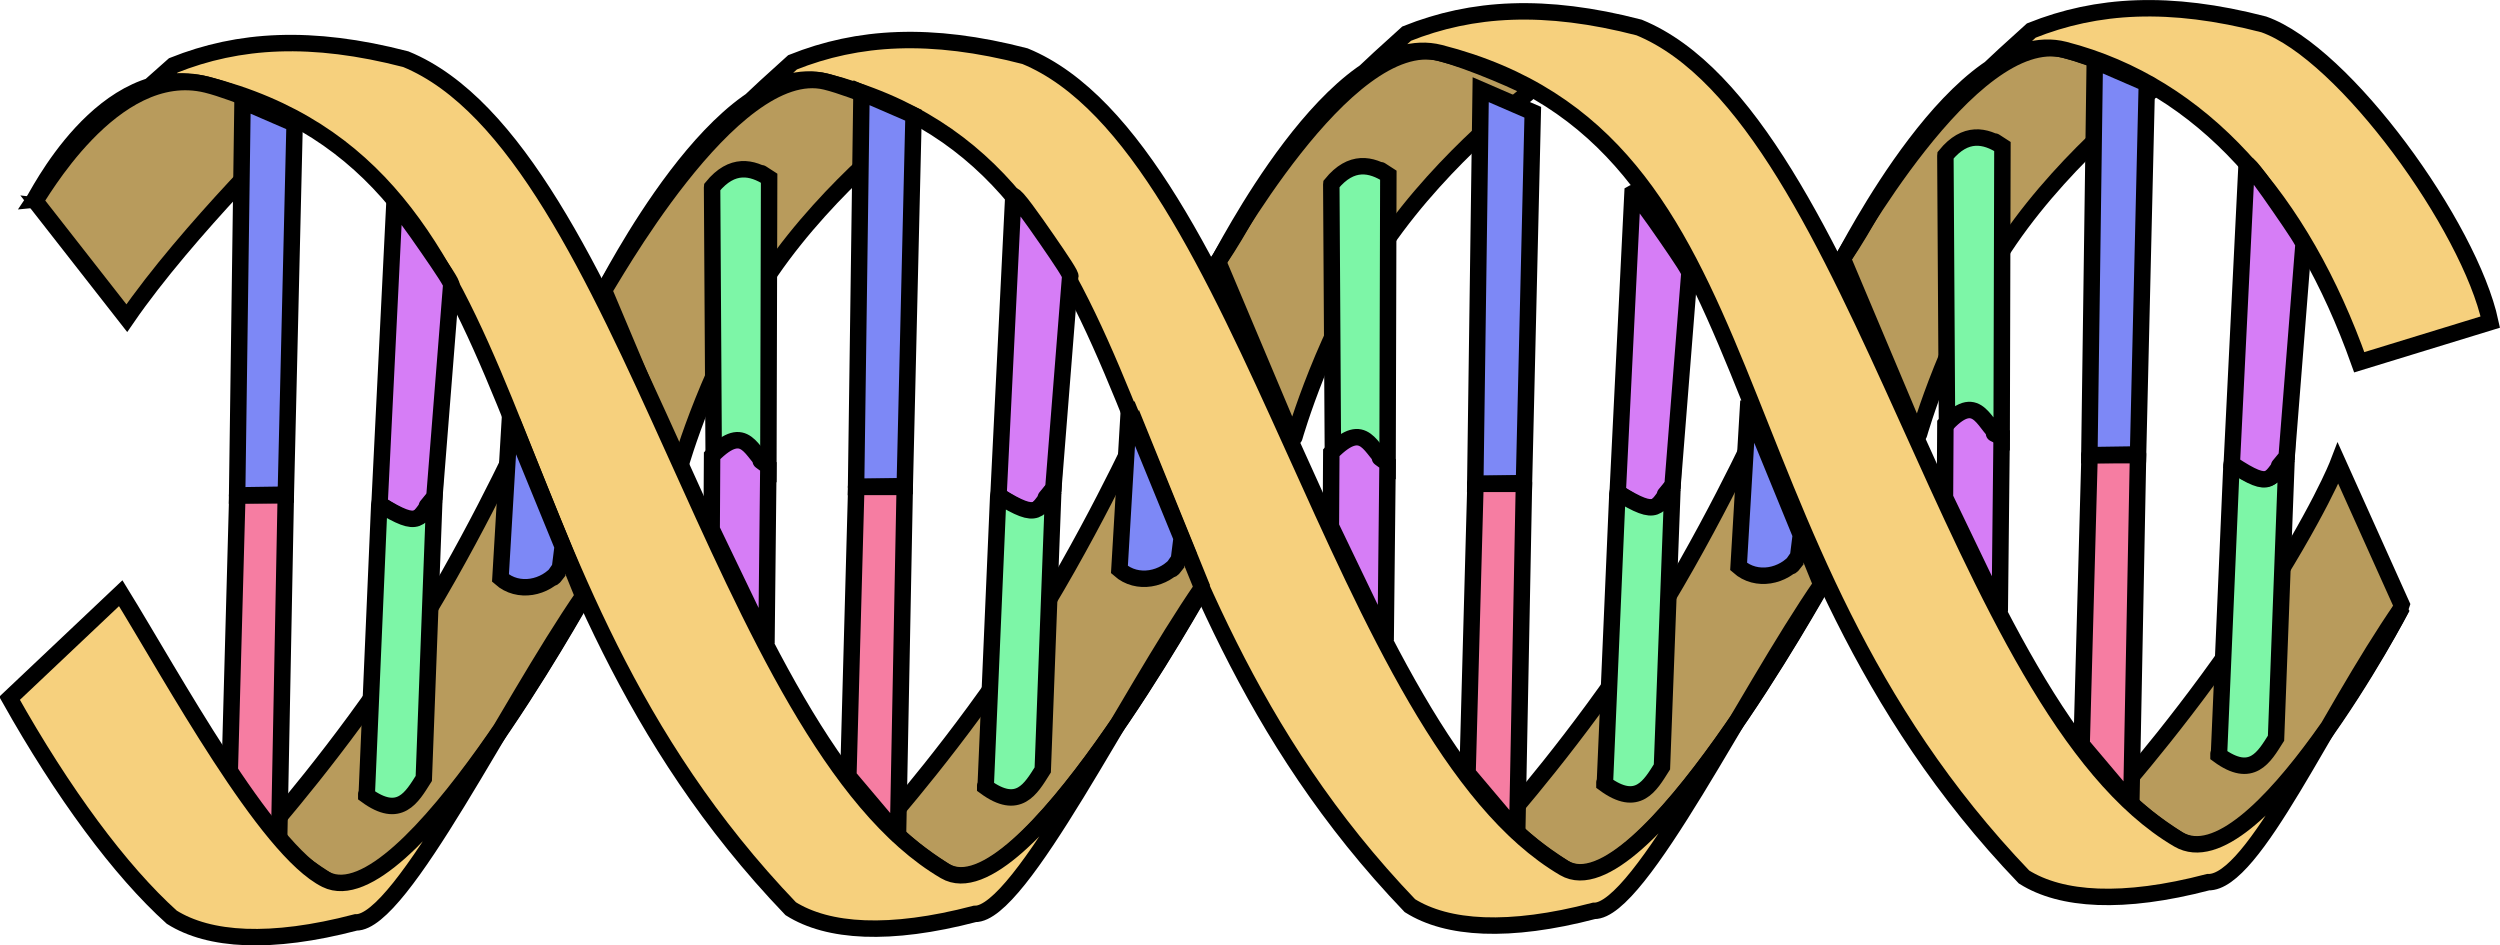 <?xml version="1.0" encoding="UTF-8" standalone="no"?>
<!-- Created with Inkscape (http://www.inkscape.org/) -->

<svg
   version="1.0"
   width="247.739"
   height="93.656"
   id="svg4171"
   sodipodi:docname="DNA_simple.svg"
   viewBox="0 0 251.675 95.144"
   inkscape:version="1.4 (86a8ad7, 2024-10-11)"
   xmlns:inkscape="http://www.inkscape.org/namespaces/inkscape"
   xmlns:sodipodi="http://sodipodi.sourceforge.net/DTD/sodipodi-0.dtd"
   xmlns="http://www.w3.org/2000/svg"
   xmlns:svg="http://www.w3.org/2000/svg">
  <sodipodi:namedview
     id="namedview1"
     pagecolor="#ffffff"
     bordercolor="#000000"
     borderopacity="0.25"
     inkscape:showpageshadow="2"
     inkscape:pageopacity="0.0"
     inkscape:pagecheckerboard="0"
     inkscape:deskcolor="#d1d1d1"
     inkscape:zoom="2.0444444"
     inkscape:cx="125.70652"
     inkscape:cy="47.445652"
     inkscape:window-width="1366"
     inkscape:window-height="697"
     inkscape:window-x="-8"
     inkscape:window-y="-8"
     inkscape:window-maximized="1"
     inkscape:current-layer="svg4171" />
  <defs
     id="defs4173" />
  <g
     transform="matrix(0,1.104,-1.104,0,270.404,-33.714)"
     id="g2542">
    <g
       transform="translate(-492.159,-339.973)"
       id="g5011"
       style="display:inline">
      <path
         d="m 564.955,371.7 c 0,0 4.42,1.689 13.368,7.479 8.947,5.789 16.531,12.521 16.634,12.574 1.79,-1.974 2.792,-3.173 4.28,-5.482 4.4,-6.829 -20.961,-20.421 -21.291,-20.414 z"
         id="path5000"
         style="fill:#b89b5c;fill-opacity:1;fill-rule:nonzero;stroke:#000000;stroke-width:1.5;stroke-linecap:round;stroke-linejoin:miter;stroke-miterlimit:4;stroke-dashoffset:0;stroke-opacity:1" />
      <path
         d="m 591.431,382.605 h 0.11 c 2.235,-3.041 0.183,-4.163 -1.529,-5.245 l -25.676,-0.969 c 1.928,1.331 0.003,-0.172 0.003,-0.172 1.925,1.638 3.026,1.376 0.66,5.176 l 0.148,0.029 26.325,1.138"
         id="path4703"
         style="display:inline;fill:#7df6a7;fill-opacity:1;fill-rule:evenodd;stroke:#000000;stroke-width:1.5;stroke-linecap:round;stroke-linejoin:miter;stroke-miterlimit:4;stroke-dashoffset:0;stroke-opacity:1" />
      <path
         d="m 562.559,466.873 c 0,0 -9.722,-2.748 -17.719,-8.246 -7.997,-5.498 -13.765,-13.242 -13.938,-13.388 -0.328,0.175 -2.749,5.785 -3.379,8.366 -2.102,8.608 18.986,20.046 19.023,20.235 l 16.073,-6.775"
         id="path4584"
         style="fill:#b89b5c;fill-opacity:1;fill-rule:evenodd;stroke:#000000;stroke-width:1.5;stroke-linecap:round;stroke-linejoin:miter;stroke-miterlimit:4;stroke-dashoffset:0;stroke-opacity:1" />
      <path
         d="m 578.46,402.553 -10.467,5.034 0.051,-0.038 -6.682,-0.038 -0.029,-0.027 c -3.132,-3.081 -0.128,-3.542 0.98,-5.074 0,0 -1.108,1.532 0.031,-0.029 z"
         id="path4715"
         style="display:inline;fill:#d67df6;fill-opacity:1;fill-rule:evenodd;stroke:#000000;stroke-width:1.5;stroke-linecap:round;stroke-linejoin:miter;stroke-miterlimit:4;stroke-dashoffset:0;stroke-opacity:1" />
      <path
         d="m 590.588,395.086 5.36,-4.528 -31.813,-0.616 0.068,0.01 -2e-5,4.43 -10e-6,-0.019 z"
         id="path4707"
         style="display:inline;fill:#f67da2;fill-opacity:1;fill-rule:evenodd;stroke:#000000;stroke-width:1.5;stroke-linecap:round;stroke-linejoin:round;stroke-miterlimit:4;stroke-dashoffset:0;stroke-opacity:1" />
      <path
         d="m 562.277,409.912 c 0,0 -9.722,-2.748 -17.719,-8.246 -7.997,-5.498 -13.765,-13.242 -13.938,-13.388 -0.328,0.175 -2.749,5.785 -3.379,8.366 -2.102,8.608 18.986,20.046 19.023,20.235 l 16.073,-6.775"
         id="path4948"
         style="fill:#b89b5c;fill-opacity:1;fill-rule:evenodd;stroke:#000000;stroke-width:1.5;stroke-linecap:round;stroke-linejoin:miter;stroke-miterlimit:4;stroke-dashoffset:0;stroke-opacity:1" />
      <path
         d="m 552.066,357.821 c -8.715,1.877 -24.548,13.286 -27.145,20.661 -2.232,8.603 -1.825,15.228 0.56,21.193 12.618,14.095 13.831,12.494 20.746,17.161 0,-0.145 -21.434,-10.7 -18.986,-20.191 3.253,-12.609 13.698,-21.612 28.49,-26.873 z"
         id="path5002"
         style="display:inline;fill:#f6d07d;fill-opacity:1;fill-rule:nonzero;stroke:#000000;stroke-width:1.5;stroke-linecap:round;stroke-linejoin:miter;stroke-miterlimit:4;stroke-dashoffset:0;stroke-opacity:1" />
      <path
         d="m 578.04,365.849 c 0,0 25.305,13.413 21.197,20.421 -12.014,20.491 -65.783,29.073 -74.034,49.172 -2.232,8.603 -1.825,15.228 0.56,21.193 12.618,14.095 13.831,12.494 20.746,17.161 0,-0.145 -21.409,-10.693 -18.986,-20.191 7.966,-31.224 44.094,-23.497 75.144,-53.263 2.136,-3.397 2.514,-8.993 0.473,-16.787 0.098,-4.169 -14.828,-10.606 -25.099,-17.705 z"
         id="path2898"
         style="display:inline;fill:#f6d07d;fill-opacity:1;fill-rule:nonzero;stroke:#000000;stroke-width:1.5;stroke-linecap:round;stroke-linejoin:miter;stroke-miterlimit:4;stroke-dashoffset:0;stroke-opacity:1" />
      <path
         d="m 564.999,381.395 c 2.514,-3.771 1.265,-3.403 -0.66,-5.041 0,0 1.925,1.638 -0.003,0.037 l -19.314,-1.531 c -0.036,-0.16 -1.521,0.834 -3.382,2.12 -1.861,1.286 -4.097,2.863 -3.966,3.062 z"
         id="path2902"
         style="display:inline;fill:#d67df6;fill-opacity:1;fill-rule:evenodd;stroke:#000000;stroke-width:1.5;stroke-linecap:round;stroke-linejoin:miter;stroke-miterlimit:4;stroke-dashoffset:0;stroke-opacity:1" />
      <path
         d="m 564.135,389.943 0.068,4.439 -35.944,-0.494 2.058,-4.748 z"
         id="path2910"
         style="display:inline;fill:#7d88f6;fill-opacity:1;fill-rule:evenodd;stroke:#000000;stroke-width:1.5;stroke-linecap:round;stroke-linejoin:miter;stroke-miterlimit:4;stroke-dashoffset:0;stroke-opacity:1" />
      <path
         d="m 561.332,407.365 c -3.102,-2.936 0.462,-3.424 1.216,-4.956 0,0 -0.754,1.532 0.031,-0.029 l -26.528,-0.07 c -1.002,1.552 -0.014,0.021 -0.014,0.021 -0.989,1.531 -1.404,3.349 0.832,5.174 l 0.066,0.006 z"
         id="path2914"
         style="display:inline;fill:#7df6a7;fill-opacity:1;fill-rule:evenodd;stroke:#000000;stroke-width:1.5;stroke-linecap:round;stroke-linejoin:miter;stroke-miterlimit:4;stroke-dashoffset:0;stroke-opacity:1" />
    </g>
    <g
       transform="translate(-507.131,-325.307)"
       id="g4954"
       style="display:inline">
      <path
         d="m 576.652,409.968 c 0,0 10.311,4.752 19.258,10.542 8.947,5.789 16.531,12.521 16.634,12.574 1.79,-1.974 2.792,-3.173 4.28,-5.482 4.4,-6.829 -25.909,-23.484 -25.768,-23.477 z"
         id="path4956"
         style="fill:#b89b5c;fill-opacity:1;fill-rule:nonzero;stroke:#000000;stroke-width:1.5;stroke-linecap:round;stroke-linejoin:miter;stroke-miterlimit:4;stroke-dashoffset:0;stroke-opacity:1" />
      <path
         d="m 590.915,404.118 c 0,0 30.018,16.476 25.909,23.484 -12.014,20.491 -65.783,29.073 -74.034,49.172 -2.232,8.603 -1.825,15.228 0.56,21.193 12.618,14.095 13.831,12.494 20.746,17.161 0,-0.145 -21.409,-10.693 -18.986,-20.191 7.966,-31.224 44.094,-23.497 75.144,-53.263 2.136,-3.397 2.514,-8.993 0.473,-16.787 0.098,-4.169 -19.54,-13.669 -29.811,-20.768 z"
         id="path4958"
         style="display:inline;fill:#f6d07d;fill-opacity:1;fill-rule:nonzero;stroke:#000000;stroke-width:1.5;stroke-linecap:round;stroke-linejoin:miter;stroke-miterlimit:4;stroke-dashoffset:0;stroke-opacity:1" />
      <path
         d="m 582.587,422.727 c 2.514,-3.771 1.265,-3.403 -0.66,-5.041 0,0 1.925,1.638 -0.003,0.037 l -19.314,-1.531 c -0.036,-0.16 -1.521,0.834 -3.382,2.12 -1.861,1.286 -4.097,2.863 -3.966,3.062 z"
         id="path4960"
         style="display:inline;fill:#d67df6;fill-opacity:1;fill-rule:evenodd;stroke:#000000;stroke-width:1.5;stroke-linecap:round;stroke-linejoin:miter;stroke-miterlimit:4;stroke-dashoffset:0;stroke-opacity:1" />
      <path
         d="m 578.92,448.696 c -3.102,-2.936 0.462,-3.424 1.216,-4.956 0,0 -0.754,1.532 0.031,-0.029 l -26.528,-0.07 c -1.002,1.552 -0.014,0.021 -0.014,0.021 -0.989,1.531 -1.404,3.349 0.832,5.174 l 0.066,0.006 z"
         id="path4962"
         style="display:inline;fill:#7df6a7;fill-opacity:1;fill-rule:evenodd;stroke:#000000;stroke-width:1.5;stroke-linecap:round;stroke-linejoin:miter;stroke-miterlimit:4;stroke-dashoffset:0;stroke-opacity:1" />
      <path
         d="m 581.723,431.274 0.068,4.439 -35.944,-0.494 2.058,-4.748 z"
         id="path4964"
         style="display:inline;fill:#7d88f6;fill-opacity:1;fill-rule:evenodd;stroke:#000000;stroke-width:1.5;stroke-linecap:round;stroke-linejoin:miter;stroke-miterlimit:4;stroke-dashoffset:0;stroke-opacity:1" />
      <path
         d="m 609.019,423.936 h 0.11 c 2.235,-3.041 0.183,-4.163 -1.529,-5.245 l -25.676,-0.969 c 1.928,1.331 0.003,-0.172 0.003,-0.172 1.925,1.638 3.026,1.376 0.66,5.176 l 0.148,0.029 26.325,1.138"
         id="path4966"
         style="display:inline;fill:#7df6a7;fill-opacity:1;fill-rule:evenodd;stroke:#000000;stroke-width:1.5;stroke-linecap:round;stroke-linejoin:miter;stroke-miterlimit:4;stroke-dashoffset:0;stroke-opacity:1" />
      <path
         d="m 589.329,411.699 c 1.441,-1.625 0.914,-4.115 -0.696,-5.351 0,0 1.61,1.236 -0.23,-0.075 l -1.898,-0.238 0.014,-0.036 -11.69,4.786 0.009,0.055 z"
         id="path4968"
         style="fill:#7d88f6;fill-opacity:1;fill-rule:nonzero;stroke:#000000;stroke-width:1.5;stroke-linecap:round;stroke-linejoin:miter;stroke-miterlimit:4;stroke-dashoffset:0;stroke-opacity:1" />
      <path
         d="m 580.147,508.204 c 0,0 -9.722,-2.748 -17.719,-8.246 -7.997,-5.498 -13.765,-13.242 -13.938,-13.388 -0.328,0.175 -2.749,5.785 -3.379,8.366 -2.102,8.608 18.986,20.046 19.023,20.235 l 16.073,-6.775"
         id="path4970"
         style="fill:#b89b5c;fill-opacity:1;fill-rule:evenodd;stroke:#000000;stroke-width:1.5;stroke-linecap:round;stroke-linejoin:miter;stroke-miterlimit:4;stroke-dashoffset:0;stroke-opacity:1" />
      <path
         d="m 596.047,443.884 -10.467,5.034 0.051,-0.038 -6.682,-0.038 -0.029,-0.027 c -3.132,-3.081 -0.128,-3.542 0.98,-5.074 0,0 -1.108,1.532 0.031,-0.029 z"
         id="path4972"
         style="display:inline;fill:#d67df6;fill-opacity:1;fill-rule:evenodd;stroke:#000000;stroke-width:1.5;stroke-linecap:round;stroke-linejoin:miter;stroke-miterlimit:4;stroke-dashoffset:0;stroke-opacity:1" />
      <path
         d="m 608.176,436.417 5.36,-4.528 -31.813,-0.616 0.068,0.01 -2e-5,4.43 -10e-6,-0.019 z"
         id="path4974"
         style="display:inline;fill:#f67da2;fill-opacity:1;fill-rule:evenodd;stroke:#000000;stroke-width:1.5;stroke-linecap:round;stroke-linejoin:round;stroke-miterlimit:4;stroke-dashoffset:0;stroke-opacity:1" />
    </g>
    <path
       d="m 69.797,141.124 c 0,0 10.311,4.752 19.258,10.542 8.947,5.789 16.531,12.521 16.634,12.574 1.79,-1.974 2.792,-3.173 4.28,-5.482 4.4,-6.829 -25.909,-23.484 -25.768,-23.477 z"
       id="path4781"
       style="fill:#b89b5c;fill-opacity:1;fill-rule:nonzero;stroke:#000000;stroke-width:1.5;stroke-linecap:round;stroke-linejoin:miter;stroke-miterlimit:4;stroke-dashoffset:0;stroke-opacity:1" />
    <path
       d="m 84.06,135.273 c 0,0 30.018,16.476 25.909,23.484 -12.014,20.491 -65.783,29.073 -74.034,49.172 -2.232,8.603 -1.825,15.228 0.56,21.193 12.618,14.095 5.476,8.097 12.392,12.764 0,-0.145 -13.055,-6.296 -10.631,-15.794 7.966,-31.224 44.094,-23.497 75.144,-53.263 2.136,-3.397 2.514,-8.993 0.473,-16.787 0.098,-4.169 -19.54,-13.669 -29.811,-20.768 z"
       id="path4783"
       style="display:inline;fill:#f6d07d;fill-opacity:1;fill-rule:nonzero;stroke:#000000;stroke-width:1.5;stroke-linecap:round;stroke-linejoin:miter;stroke-miterlimit:4;stroke-dashoffset:0;stroke-opacity:1" />
    <path
       d="m 75.732,153.883 c 2.514,-3.771 1.265,-3.403 -0.66,-5.041 0,0 1.925,1.638 -0.003,0.037 L 55.755,147.347 c -0.036,-0.16 -1.521,0.834 -3.382,2.12 -1.861,1.286 -4.097,2.863 -3.966,3.062 z"
       id="path4785"
       style="display:inline;fill:#d67df6;fill-opacity:1;fill-rule:evenodd;stroke:#000000;stroke-width:1.5;stroke-linecap:round;stroke-linejoin:miter;stroke-miterlimit:4;stroke-dashoffset:0;stroke-opacity:1" />
    <path
       d="m 72.065,179.852 c -3.102,-2.936 0.462,-3.424 1.216,-4.956 0,0 -0.754,1.532 0.031,-0.029 l -26.528,-0.07 c -1.002,1.552 -0.014,0.021 -0.014,0.021 -0.989,1.531 -1.404,3.349 0.832,5.174 l 0.066,0.006 z"
       id="path4787"
       style="display:inline;fill:#7df6a7;fill-opacity:1;fill-rule:evenodd;stroke:#000000;stroke-width:1.5;stroke-linecap:round;stroke-linejoin:miter;stroke-miterlimit:4;stroke-dashoffset:0;stroke-opacity:1" />
    <path
       d="m 74.868,162.43 0.068,4.439 -35.944,-0.494 2.058,-4.748 z"
       id="path4789"
       style="display:inline;fill:#7d88f6;fill-opacity:1;fill-rule:evenodd;stroke:#000000;stroke-width:1.5;stroke-linecap:round;stroke-linejoin:miter;stroke-miterlimit:4;stroke-dashoffset:0;stroke-opacity:1" />
    <path
       d="m 102.164,155.092 h 0.11 c 2.235,-3.041 0.183,-4.163 -1.529,-5.245 l -25.676,-0.969 c 1.928,1.331 0.003,-0.172 0.003,-0.172 1.925,1.638 3.026,1.376 0.66,5.176 l 0.148,0.029 26.325,1.138"
       id="path4791"
       style="display:inline;fill:#7df6a7;fill-opacity:1;fill-rule:evenodd;stroke:#000000;stroke-width:1.5;stroke-linecap:round;stroke-linejoin:miter;stroke-miterlimit:4;stroke-dashoffset:0;stroke-opacity:1" />
    <path
       d="m 82.474,142.855 c 1.441,-1.625 0.914,-4.115 -0.696,-5.351 0,0 1.61,1.236 -0.23,-0.075 l -1.898,-0.238 0.014,-0.036 -11.69,4.786 0.009,0.055 z"
       id="path4793"
       style="fill:#7d88f6;fill-opacity:1;fill-rule:nonzero;stroke:#000000;stroke-width:1.5;stroke-linecap:round;stroke-linejoin:miter;stroke-miterlimit:4;stroke-dashoffset:0;stroke-opacity:1" />
    <path
       d="m 89.192,175.04 -10.467,5.034 0.051,-0.038 -6.682,-0.038 -0.029,-0.027 c -3.132,-3.081 -0.128,-3.542 0.98,-5.074 0,0 -1.108,1.532 0.031,-0.029 z"
       id="path4797"
       style="display:inline;fill:#d67df6;fill-opacity:1;fill-rule:evenodd;stroke:#000000;stroke-width:1.5;stroke-linecap:round;stroke-linejoin:miter;stroke-miterlimit:4;stroke-dashoffset:0;stroke-opacity:1" />
    <path
       d="m 101.321,167.573 5.36,-4.528 -31.813,-0.616 0.068,0.01 -2e-5,4.43 -1e-5,-0.019 z"
       id="path4799"
       style="display:inline;fill:#f67da2;fill-opacity:1;fill-rule:evenodd;stroke:#000000;stroke-width:1.5;stroke-linecap:round;stroke-linejoin:round;stroke-miterlimit:4;stroke-dashoffset:0;stroke-opacity:1" />
    <path
       d="m 70.573,197.564 c 0,0 10.311,4.752 19.258,10.542 8.947,5.789 16.531,12.521 16.634,12.574 1.79,-1.974 2.792,-3.173 4.28,-5.482 4.4,-6.829 -25.909,-23.484 -25.768,-23.477 z"
       id="path4803"
       style="fill:#b89b5c;fill-opacity:1;fill-rule:nonzero;stroke:#000000;stroke-width:1.5;stroke-linecap:round;stroke-linejoin:miter;stroke-miterlimit:4;stroke-dashoffset:0;stroke-opacity:1" />
    <path
       d="m 76.508,210.323 c 2.514,-3.771 1.265,-3.403 -0.66,-5.041 0,0 1.925,1.638 -0.003,0.037 l -19.314,-1.531 c -0.036,-0.16 -1.521,0.834 -3.382,2.12 -1.861,1.286 -4.097,2.863 -3.966,3.062 z"
       id="path4807"
       style="display:inline;fill:#d67df6;fill-opacity:1;fill-rule:evenodd;stroke:#000000;stroke-width:1.5;stroke-linecap:round;stroke-linejoin:miter;stroke-miterlimit:4;stroke-dashoffset:0;stroke-opacity:1" />
    <path
       d="m 102.94,211.532 h 0.11 c 2.235,-3.041 0.183,-4.163 -1.529,-5.245 l -25.676,-0.969 c 1.928,1.331 0.003,-0.172 0.003,-0.172 1.925,1.638 3.026,1.376 0.66,5.176 l 0.148,0.029 26.325,1.138"
       id="path4813"
       style="display:inline;fill:#7df6a7;fill-opacity:1;fill-rule:evenodd;stroke:#000000;stroke-width:1.5;stroke-linecap:round;stroke-linejoin:miter;stroke-miterlimit:4;stroke-dashoffset:0;stroke-opacity:1" />
    <path
       d="m 83.249,199.295 c 1.441,-1.625 0.914,-4.115 -0.696,-5.351 0,0 1.61,1.236 -0.23,-0.075 l -1.898,-0.238 0.014,-0.036 -11.69,4.786 0.009,0.055 z"
       id="path4815"
       style="fill:#7d88f6;fill-opacity:1;fill-rule:nonzero;stroke:#000000;stroke-width:1.5;stroke-linecap:round;stroke-linejoin:miter;stroke-miterlimit:4;stroke-dashoffset:0;stroke-opacity:1" />
    <path
       d="m 102.096,224.013 5.36,-4.528 -31.813,-0.616 0.068,0.01 -2e-5,4.43 -10e-6,-0.019 z"
       id="path4821"
       style="display:inline;fill:#f67da2;fill-opacity:1;fill-rule:evenodd;stroke:#000000;stroke-width:1.5;stroke-linecap:round;stroke-linejoin:round;stroke-miterlimit:4;stroke-dashoffset:0;stroke-opacity:1" />
    <path
       d="m 59.55,233.369 c -7.997,-5.498 -17.744,-15.497 -17.916,-15.644 -0.328,0.175 -2.749,5.785 -3.379,8.366 -2.102,8.608 10.565,15.453 10.602,15.641 z"
       id="path4909"
       style="fill:#b89b5c;fill-opacity:1;fill-rule:evenodd;stroke:#000000;stroke-width:1.5;stroke-linecap:round;stroke-linejoin:miter;stroke-miterlimit:4;stroke-dashoffset:0;stroke-opacity:1" />
    <path
       d="m 84.836,191.713 c 0,0 29.505,16.199 25.909,23.484 -2.699,5.468 -18.521,14.042 -26.115,18.725 l 9.583,10.136 c 8.625,-4.842 15.733,-10.087 19.962,-14.79 2.136,-3.397 2.514,-8.993 0.473,-16.787 0.098,-4.169 -19.54,-13.669 -29.811,-20.768 z"
       id="path4911"
       style="display:inline;fill:#f6d07d;fill-opacity:1;fill-rule:nonzero;stroke:#000000;stroke-width:1.5;stroke-linecap:round;stroke-linejoin:miter;stroke-miterlimit:4;stroke-dashoffset:0;stroke-opacity:1" />
    <path
       d="m 75.644,218.87 0.068,4.439 -35.944,-0.494 2.058,-4.748 z"
       id="path4811"
       style="display:inline;fill:#7d88f6;fill-opacity:1;fill-rule:evenodd;stroke:#000000;stroke-width:1.5;stroke-linecap:round;stroke-linejoin:miter;stroke-miterlimit:4;stroke-dashoffset:0;stroke-opacity:1" />
  </g>
</svg>
